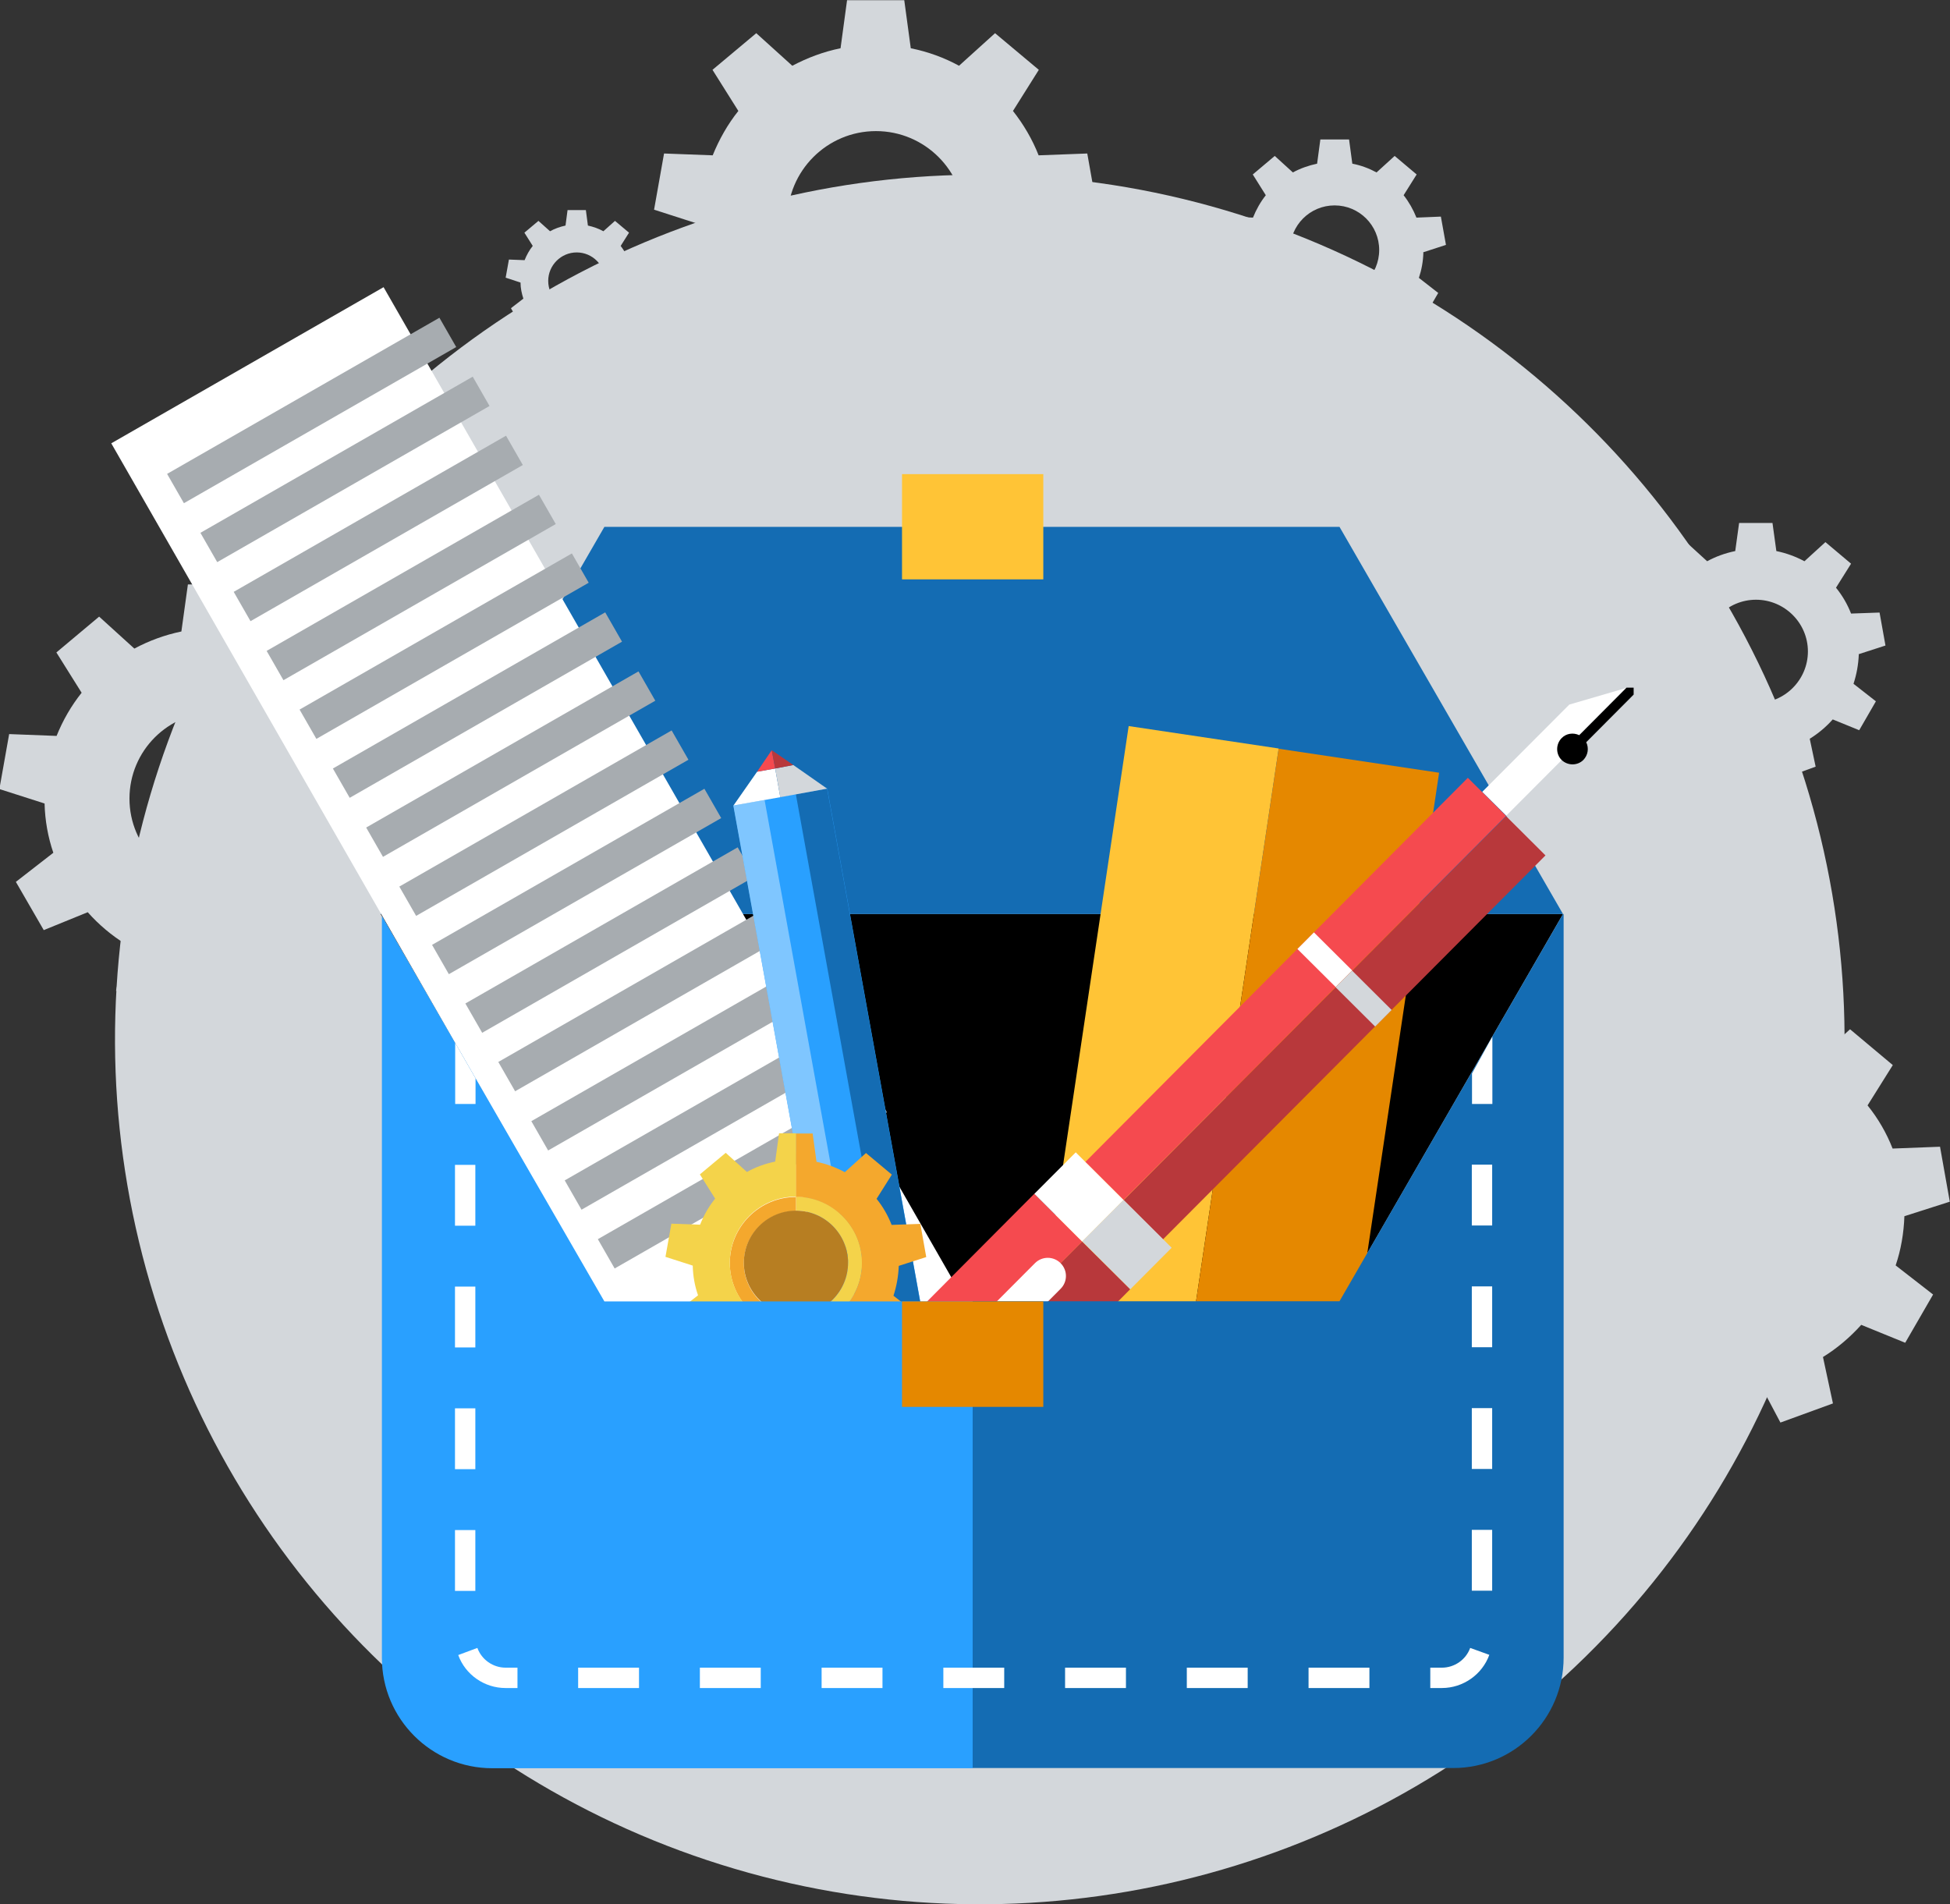 <?xml version="1.0" encoding="UTF-8"?>
<svg id="Layer_2" data-name="Layer 2" xmlns="http://www.w3.org/2000/svg" viewBox="0 0 95.79 93.54">
  <rect x="0" y="0" width="95.79" height="93.54" fill="#333333" stroke="none"/>
  <defs>
    <style>
      .cls-1 {
        fill: #fff;
      }

      .cls-2 {
        fill: #f54a4f;
      }

      .cls-3 {
        fill: #e58800;
      }

      .cls-4 {
        fill: #b77e22;
      }

      .cls-5 {
        fill: #b8383b;
      }

      .cls-6 {
        fill: #a7acb0;
      }

      .cls-7 {
        fill: #7fc6ff;
      }

      .cls-8 {
        fill: #29a0ff;
      }

      .cls-9 {
        fill: #f4a82d;
      }

      .cls-10 {
        fill: #d3d7db;
      }

      .cls-11 {
        fill: #146cb3;
      }

      .cls-12 {
        fill: #ffc436;
      }

      .cls-13 {
        fill: #f4d34a;
      }
    </style>
  </defs>
  <g id="Layer_2-2" data-name="Layer 2">
    <g>
      <circle class="cls-10" cx="48.13" cy="51.06" r="42.48" transform="translate(-10.61 12.68) rotate(-13.53)"/>
      <path class="cls-10" d="M93.56,59.74l2.22-.71-.48-2.7-2.33,.09c-.3-.77-.72-1.49-1.23-2.12l1.24-1.98-2.1-1.76-1.73,1.57c-.71-.39-1.49-.68-2.31-.84l-.32-2.31h-2.74l-.32,2.31c-.82,.17-1.6,.46-2.31,.84l-1.73-1.57-2.1,1.76,1.24,1.98c-.51,.64-.92,1.35-1.23,2.12l-2.33-.09-.48,2.7,2.22,.71c.02,.84,.17,1.65,.43,2.42l-1.84,1.43,1.37,2.37,2.16-.88c.54,.61,1.18,1.15,1.88,1.58l-.49,2.28,2.58,.94,1.08-2.06c.4,.06,.81,.09,1.23,.09s.83-.03,1.23-.09l1.09,2.06,2.58-.94-.49-2.28c.7-.43,1.33-.97,1.88-1.58l2.16,.88,1.37-2.37-1.84-1.43c.26-.76,.4-1.58,.43-2.42Zm-8.4,4.01c-2.34,0-4.25-1.91-4.25-4.25s1.9-4.25,4.25-4.25,4.25,1.91,4.25,4.25-1.91,4.25-4.25,4.25Z"/>
      <path class="cls-10" d="M19.01,39.47l2.22-.71-.48-2.7-2.33,.09c-.3-.77-.72-1.49-1.23-2.12l1.24-1.98-2.1-1.76-1.73,1.57c-.71-.39-1.49-.67-2.31-.84l-.32-2.31h-2.74l-.32,2.31c-.82,.17-1.6,.46-2.31,.84l-1.73-1.57-2.1,1.76,1.24,1.98c-.51,.64-.92,1.35-1.23,2.12l-2.33-.09-.48,2.7,2.22,.71c.02,.84,.17,1.66,.43,2.42l-1.84,1.43,1.37,2.37,2.16-.88c.54,.61,1.18,1.15,1.88,1.58l-.49,2.28,2.57,.94,1.09-2.06c.4,.06,.81,.09,1.23,.09s.83-.03,1.23-.09l1.09,2.06,2.58-.94-.49-2.28c.7-.43,1.33-.97,1.88-1.58l2.16,.88,1.37-2.37-1.84-1.43c.26-.76,.4-1.58,.43-2.42Zm-8.4,4.01c-2.34,0-4.25-1.9-4.25-4.25s1.9-4.25,4.25-4.25,4.25,1.91,4.25,4.25-1.91,4.25-4.25,4.25Z"/>
      <path class="cls-10" d="M31.09,13.88l.73-.24-.16-.89-.77,.03c-.1-.25-.24-.49-.4-.7l.41-.65-.69-.58-.57,.51c-.23-.13-.49-.22-.76-.28l-.1-.76h-.9l-.1,.76c-.27,.06-.53,.15-.76,.28l-.57-.51-.69,.58,.41,.65c-.17,.21-.3,.45-.4,.7l-.77-.03-.16,.89,.73,.24c0,.28,.06,.54,.14,.79l-.61,.47,.45,.78,.71-.29c.18,.2,.39,.38,.62,.52l-.16,.75,.85,.31,.36-.68c.13,.02,.27,.03,.4,.03s.27,0,.4-.03l.36,.68,.85-.31-.16-.75c.23-.14,.44-.32,.62-.52l.71,.29,.45-.78-.61-.47c.08-.25,.13-.52,.14-.79Zm-2.76,1.32c-.77,0-1.4-.63-1.4-1.4s.63-1.4,1.4-1.4,1.4,.63,1.4,1.4-.63,1.4-1.4,1.4Z"/>
      <path class="cls-10" d="M69.89,12.4l1.14-.37-.25-1.39-1.2,.05c-.16-.4-.37-.77-.63-1.1l.64-1.02-1.08-.91-.89,.81c-.37-.2-.77-.35-1.19-.43l-.16-1.19h-1.41l-.16,1.19c-.42,.09-.82,.23-1.19,.43l-.89-.81-1.08,.91,.64,1.02c-.26,.33-.47,.7-.63,1.1l-1.2-.05-.25,1.39,1.14,.37c.01,.43,.09,.85,.22,1.25l-.95,.74,.71,1.22,1.12-.45c.28,.32,.61,.59,.97,.81l-.25,1.17,1.33,.48,.56-1.06c.21,.03,.42,.05,.63,.05s.43-.02,.63-.05l.56,1.06,1.33-.48-.25-1.17c.36-.22,.69-.5,.97-.81l1.12,.45,.71-1.22-.95-.74c.13-.39,.21-.81,.22-1.25Zm-4.33,2.07c-1.21,0-2.19-.98-2.19-2.19s.98-2.19,2.19-2.19,2.19,.98,2.19,2.19-.98,2.19-2.19,2.19Z"/>
      <path class="cls-10" d="M51.63,11.03l2.27-.73-.49-2.76-2.39,.09c-.31-.79-.74-1.52-1.26-2.18l1.27-2.02-2.15-1.8-1.77,1.6c-.73-.4-1.53-.69-2.37-.86l-.32-2.36h-2.81l-.32,2.36c-.84,.17-1.63,.47-2.37,.86l-1.77-1.6-2.15,1.8,1.27,2.02c-.52,.65-.94,1.39-1.26,2.18l-2.39-.09-.49,2.76,2.27,.73c.02,.86,.18,1.69,.44,2.48l-1.89,1.46,1.4,2.43,2.22-.9c.56,.63,1.2,1.17,1.92,1.62l-.5,2.33,2.64,.96,1.11-2.11c.41,.06,.83,.09,1.26,.09s.85-.03,1.26-.09l1.11,2.11,2.64-.96-.5-2.33c.72-.44,1.37-.99,1.92-1.62l2.22,.9,1.4-2.43-1.89-1.46c.26-.78,.41-1.61,.44-2.48Zm-8.6,4.11c-2.4,0-4.35-1.95-4.35-4.35s1.95-4.35,4.35-4.35,4.35,1.95,4.35,4.35-1.95,4.35-4.35,4.35Z"/>
      <polygon points="47.78 63.93 65.8 63.93 76.78 44.9 47.78 44.9 18.76 44.9 18.7 44.9 18.76 45 29.69 63.93 47.78 63.93"/>
      <polygon class="cls-11" points="18.7 44.9 29.69 25.88 65.8 25.88 76.78 44.9 18.7 44.9"/>
      <rect class="cls-12" x="44.31" y="23.29" width="6.94" height="5.17"/>
      <rect class="cls-1" x="21.7" y="13.35" width="15.42" height="69.4" transform="translate(-20 20.99) rotate(-29.83)"/>
      <rect class="cls-6" x="7.6" y="19.33" width="15.42" height="1.66" transform="translate(-8 10.29) rotate(-29.83)"/>
      <rect class="cls-6" x="9.23" y="22.23" width="15.42" height="1.66" transform="translate(-9.22 11.48) rotate(-29.83)"/>
      <rect class="cls-6" x="10.87" y="25.13" width="15.42" height="1.66" transform="translate(-10.45 12.68) rotate(-29.83)"/>
      <rect class="cls-6" x="12.49" y="28.03" width="15.42" height="1.66" transform="translate(-11.68 13.87) rotate(-29.83)"/>
      <rect class="cls-6" x="14.11" y="30.91" width="15.42" height="1.66" transform="translate(-12.9 15.06) rotate(-29.83)"/>
      <rect class="cls-6" x="15.74" y="33.81" width="15.42" height="1.66" transform="translate(-14.12 16.25) rotate(-29.83)"/>
      <rect class="cls-6" x="17.38" y="36.71" width="15.42" height="1.66" transform="translate(-15.35 17.45) rotate(-29.83)"/>
      <rect class="cls-6" x="19" y="39.61" width="15.42" height="1.66" transform="translate(-16.57 18.64) rotate(-29.83)"/>
      <rect class="cls-6" x="20.62" y="42.46" width="15.42" height="1.66" transform="translate(-17.78 19.83) rotate(-29.82)"/>
      <rect class="cls-6" x="22.25" y="45.35" width="15.42" height="1.66" transform="translate(-19 21.02) rotate(-29.83)"/>
      <rect class="cls-6" x="23.87" y="48.23" width="15.42" height="1.66" transform="translate(-20.22 22.2) rotate(-29.83)"/>
      <rect class="cls-6" x="25.49" y="51.13" width="15.42" height="1.66" transform="translate(-21.44 23.39) rotate(-29.82)"/>
      <rect class="cls-6" x="27.13" y="54.04" width="15.42" height="1.66" transform="translate(-22.67 24.59) rotate(-29.82)"/>
      <rect class="cls-6" x="28.76" y="56.93" width="15.42" height="1.66" transform="translate(-23.9 25.79) rotate(-29.83)"/>
      <g>
        <rect class="cls-12" x="38.07" y="50.64" width="36.69" height="7.45" transform="translate(-5.69 102.12) rotate(-81.5)"/>
        <rect class="cls-3" x="45.69" y="51.52" width="36.69" height="7.97" transform="translate(-.32 110.64) rotate(-81.5)"/>
      </g>
      <g>
        <rect class="cls-8" x="38.45" y="38.93" width="4.68" height="27.59" transform="translate(-8.75 8.12) rotate(-10.28)"/>
        <rect class="cls-7" x="38.37" y="39.22" width="1.56" height="26.36" transform="translate(-8.73 7.83) rotate(-10.28)"/>
        <rect class="cls-11" x="41.44" y="38.66" width="1.56" height="26.36" transform="translate(-8.58 8.37) rotate(-10.28)"/>
        <g>
          <polygon class="cls-1" points="38.33 39.16 36.03 39.57 37.19 37.91 38.08 37.75 38.33 39.16"/>
          <polygon class="cls-10" points="38.33 39.16 38.08 37.75 38.97 37.58 40.63 38.74 38.33 39.16"/>
          <polygon class="cls-2" points="37.19 37.91 37.91 36.85 38.08 37.75 37.19 37.91"/>
          <polygon class="cls-5" points="37.91 36.85 38.97 37.58 38.08 37.75 37.91 36.85"/>
        </g>
        <g>
          <path class="cls-5" d="M43.25,66.3l-2.3,.42,.27,1.5c.23,1.27,1.35,1.59,2.62,1.36,1.27-.23,2.21-.92,1.98-2.19l-.27-1.5-2.3,.42Z"/>
          <rect class="cls-1" x="40.82" y="65.29" width="2.34" height="1.22" transform="translate(-11.1 8.57) rotate(-10.29)"/>
          <rect class="cls-10" x="43.13" y="64.87" width="2.34" height="1.22" transform="translate(-10.97 8.95) rotate(-10.28)"/>
        </g>
      </g>
      <g>
        <polygon class="cls-10" points="77.46 36.94 80.25 34.13 79.45 36.95 75.17 41.25 73.99 40.07 77.28 36.77 77.46 36.94"/>
        <polygon class="cls-1" points="79.9 33.79 77.11 36.59 77.28 36.77 73.99 40.07 72.81 38.9 77.09 34.61 79.9 33.79"/>
        <path d="M77.57,36.12l2.33-2.34h.35s0,.34,0,.34l-2.33,2.34c.14,.29,.09,.63-.14,.87-.29,.29-.77,.29-1.07,0-.29-.29-.29-.77,0-1.07,.23-.24,.58-.28,.86-.15Z"/>
        <g>
          <polygon class="cls-2" points="53.16 60.99 42.14 72.05 39.8 69.71 40.73 68.77 40.73 68.76 41.54 67.95 50.81 58.64 53.16 60.99"/>
          <polygon class="cls-5" points="55.52 63.33 46.25 72.64 45.44 73.45 44.5 74.39 42.14 72.05 53.16 60.99 55.52 63.33"/>
          <rect class="cls-5" x="52.24" y="49.11" width="26.63" height="2.73" transform="translate(-16.47 61.31) rotate(-45.11)"/>
          <rect class="cls-2" x="50.33" y="47.25" width="26.63" height="2.65" transform="translate(-15.68 59.4) rotate(-45.12)"/>
        </g>
        <path class="cls-1" d="M41.51,71.41l9.33-9.36c.35-.35,.91-.35,1.26,0,.35,.35,.35,.91,0,1.26l-9.33,9.37,1.72,1.71c-.93,.94-2.45,.94-3.38,.01l-.66-.66-.66-.65c-.94-.93-.94-2.45,0-3.38l1.71,1.7Z"/>
        <g>
          <rect class="cls-1" x="64.5" y="45.82" width="1.15" height="2.65" transform="translate(-14.24 60.03) rotate(-45.15)"/>
          <rect class="cls-10" x="66.41" y="47.68" width="1.15" height="2.74" transform="translate(-15.03 61.95) rotate(-45.15)"/>
          <rect class="cls-1" x="51.56" y="57.13" width="2.88" height="3.32" transform="translate(-26.05 54.8) rotate(-45.07)"/>
          <rect class="cls-10" x="53.92" y="59.48" width="2.88" height="3.33" transform="translate(-27.03 57.22) rotate(-45.12)"/>
        </g>
      </g>
      <g>
        <g>
          <path class="cls-13" d="M41.66,62.04c0,1.41-1.15,2.56-2.56,2.56v.68c1.79,0,3.25-1.46,3.25-3.25s-1.46-3.25-3.25-3.25v.69c1.41,0,2.56,1.15,2.56,2.56Z"/>
          <path class="cls-9" d="M35.85,62.04c0,1.79,1.46,3.25,3.25,3.25h0v-.68h0c-1.41,0-2.56-1.15-2.56-2.56s1.15-2.56,2.56-2.56h0v-.69h0c-1.79,0-3.25,1.46-3.25,3.25Z"/>
          <path class="cls-9" d="M44.16,62.18l1.34-.43-.29-1.63-1.41,.05c-.18-.46-.43-.9-.74-1.28l.75-1.19-1.27-1.06-1.04,.94c-.43-.23-.9-.41-1.39-.51l-.19-1.39h-.83v3.11c1.79,0,3.25,1.46,3.25,3.25s-1.46,3.25-3.25,3.25v1.82c.25,0,.5-.02,.74-.05l.66,1.24,1.55-.57-.3-1.37c.42-.26,.8-.58,1.13-.95l1.3,.53,.83-1.43-1.11-.86c.15-.46,.24-.95,.26-1.46Z"/>
          <path class="cls-13" d="M39.1,65.28c-1.79,0-3.25-1.46-3.25-3.25s1.46-3.25,3.25-3.25h0v-3.11h-.83l-.19,1.39c-.49,.1-.96,.27-1.39,.51l-1.04-.94-1.27,1.06,.75,1.19c-.31,.38-.56,.82-.74,1.28l-1.41-.05-.29,1.63,1.34,.43c.01,.51,.1,1,.26,1.46l-1.11,.86,.83,1.43,1.3-.53c.33,.37,.71,.69,1.13,.95l-.3,1.37,1.55,.57,.65-1.24c.24,.04,.49,.05,.74,.05h0v-1.82h0Z"/>
        </g>
        <path class="cls-4" d="M41.66,62.03c0,1.41-1.15,2.56-2.56,2.56s-2.56-1.15-2.56-2.56,1.15-2.56,2.56-2.56,2.56,1.15,2.56,2.56Z"/>
      </g>
      <g>
        <path class="cls-8" d="M29.69,63.93l-10.93-18.93v36.44c0,2.99,2.43,5.42,5.42,5.42h23.6v-22.93H29.69Z"/>
        <path class="cls-11" d="M76.78,44.9l-10.98,19.02h-18.02v22.93h23.61c2.99,0,5.42-2.43,5.42-5.42V44.9h-.02Z"/>
        <rect class="cls-3" x="44.31" y="63.93" width="6.94" height="5.18"/>
      </g>
      <g>
        <polygon class="cls-1" points="73.31 54.23 72.31 54.23 72.31 52.73 73.31 50.92 73.31 54.23"/>
        <path class="cls-1" d="M70.83,82.92h-.57v-1h.57c.62,0,1.18-.39,1.39-.97l.94,.34c-.35,.97-1.29,1.63-2.33,1.63Zm-3.56,0h-2.99v-1h2.99v1Zm-5.98,0h-2.99v-1h2.99v1Zm-5.98,0h-2.99v-1h2.99v1Zm-5.98,0h-2.99v-1h2.99v1Zm-5.98,0h-2.99v-1h2.99v1Zm-5.98,0h-2.99v-1h2.99v1Zm-5.98,0h-2.99v-1h2.99v1Zm-5.98,0h-.58c-1.03,0-1.97-.65-2.32-1.62l.94-.35c.21,.58,.77,.97,1.39,.97h.58v1Zm-2.06-4.77h-1v-2.99h1v2.99Zm49.95-.01h-1v-2.99h1v2.99Zm-49.95-5.97h-1v-2.99h1v2.99Zm49.95-.01h-1v-2.99h1v2.99Zm-49.95-5.97h-1v-2.99h1v2.99Zm49.95-.01h-1v-2.99h1v2.99Zm-49.95-5.97h-1v-2.99h1v2.99Zm49.95-.01h-1v-2.99h1v2.99Z"/>
        <polygon class="cls-1" points="23.36 54.23 22.36 54.23 22.36 51.23 23.36 52.97 23.36 54.23"/>
      </g>
      <path class="cls-10" d="M91.29,32.14l1.33-.43-.29-1.62-1.4,.05c-.18-.46-.43-.89-.74-1.27l.74-1.18-1.26-1.06-1.03,.94c-.43-.23-.89-.4-1.38-.5l-.19-1.38h-1.64l-.19,1.38c-.49,.1-.96,.27-1.38,.5l-1.03-.94-1.26,1.06,.75,1.18c-.3,.38-.55,.81-.74,1.27l-1.4-.05-.29,1.62,1.33,.43c.01,.5,.1,.99,.26,1.45l-1.1,.86,.82,1.42,1.3-.53c.33,.37,.7,.69,1.12,.95l-.29,1.37,1.54,.56,.65-1.23c.24,.04,.49,.05,.74,.05s.5-.02,.74-.05l.65,1.23,1.54-.56-.29-1.37c.42-.26,.8-.58,1.13-.95l1.3,.53,.82-1.42-1.1-.86c.15-.46,.24-.94,.26-1.45Zm-5.03,2.4c-1.4,0-2.54-1.14-2.54-2.54s1.14-2.54,2.54-2.54,2.55,1.14,2.55,2.54-1.14,2.54-2.55,2.54Z"/>
    </g>
  </g>
</svg>